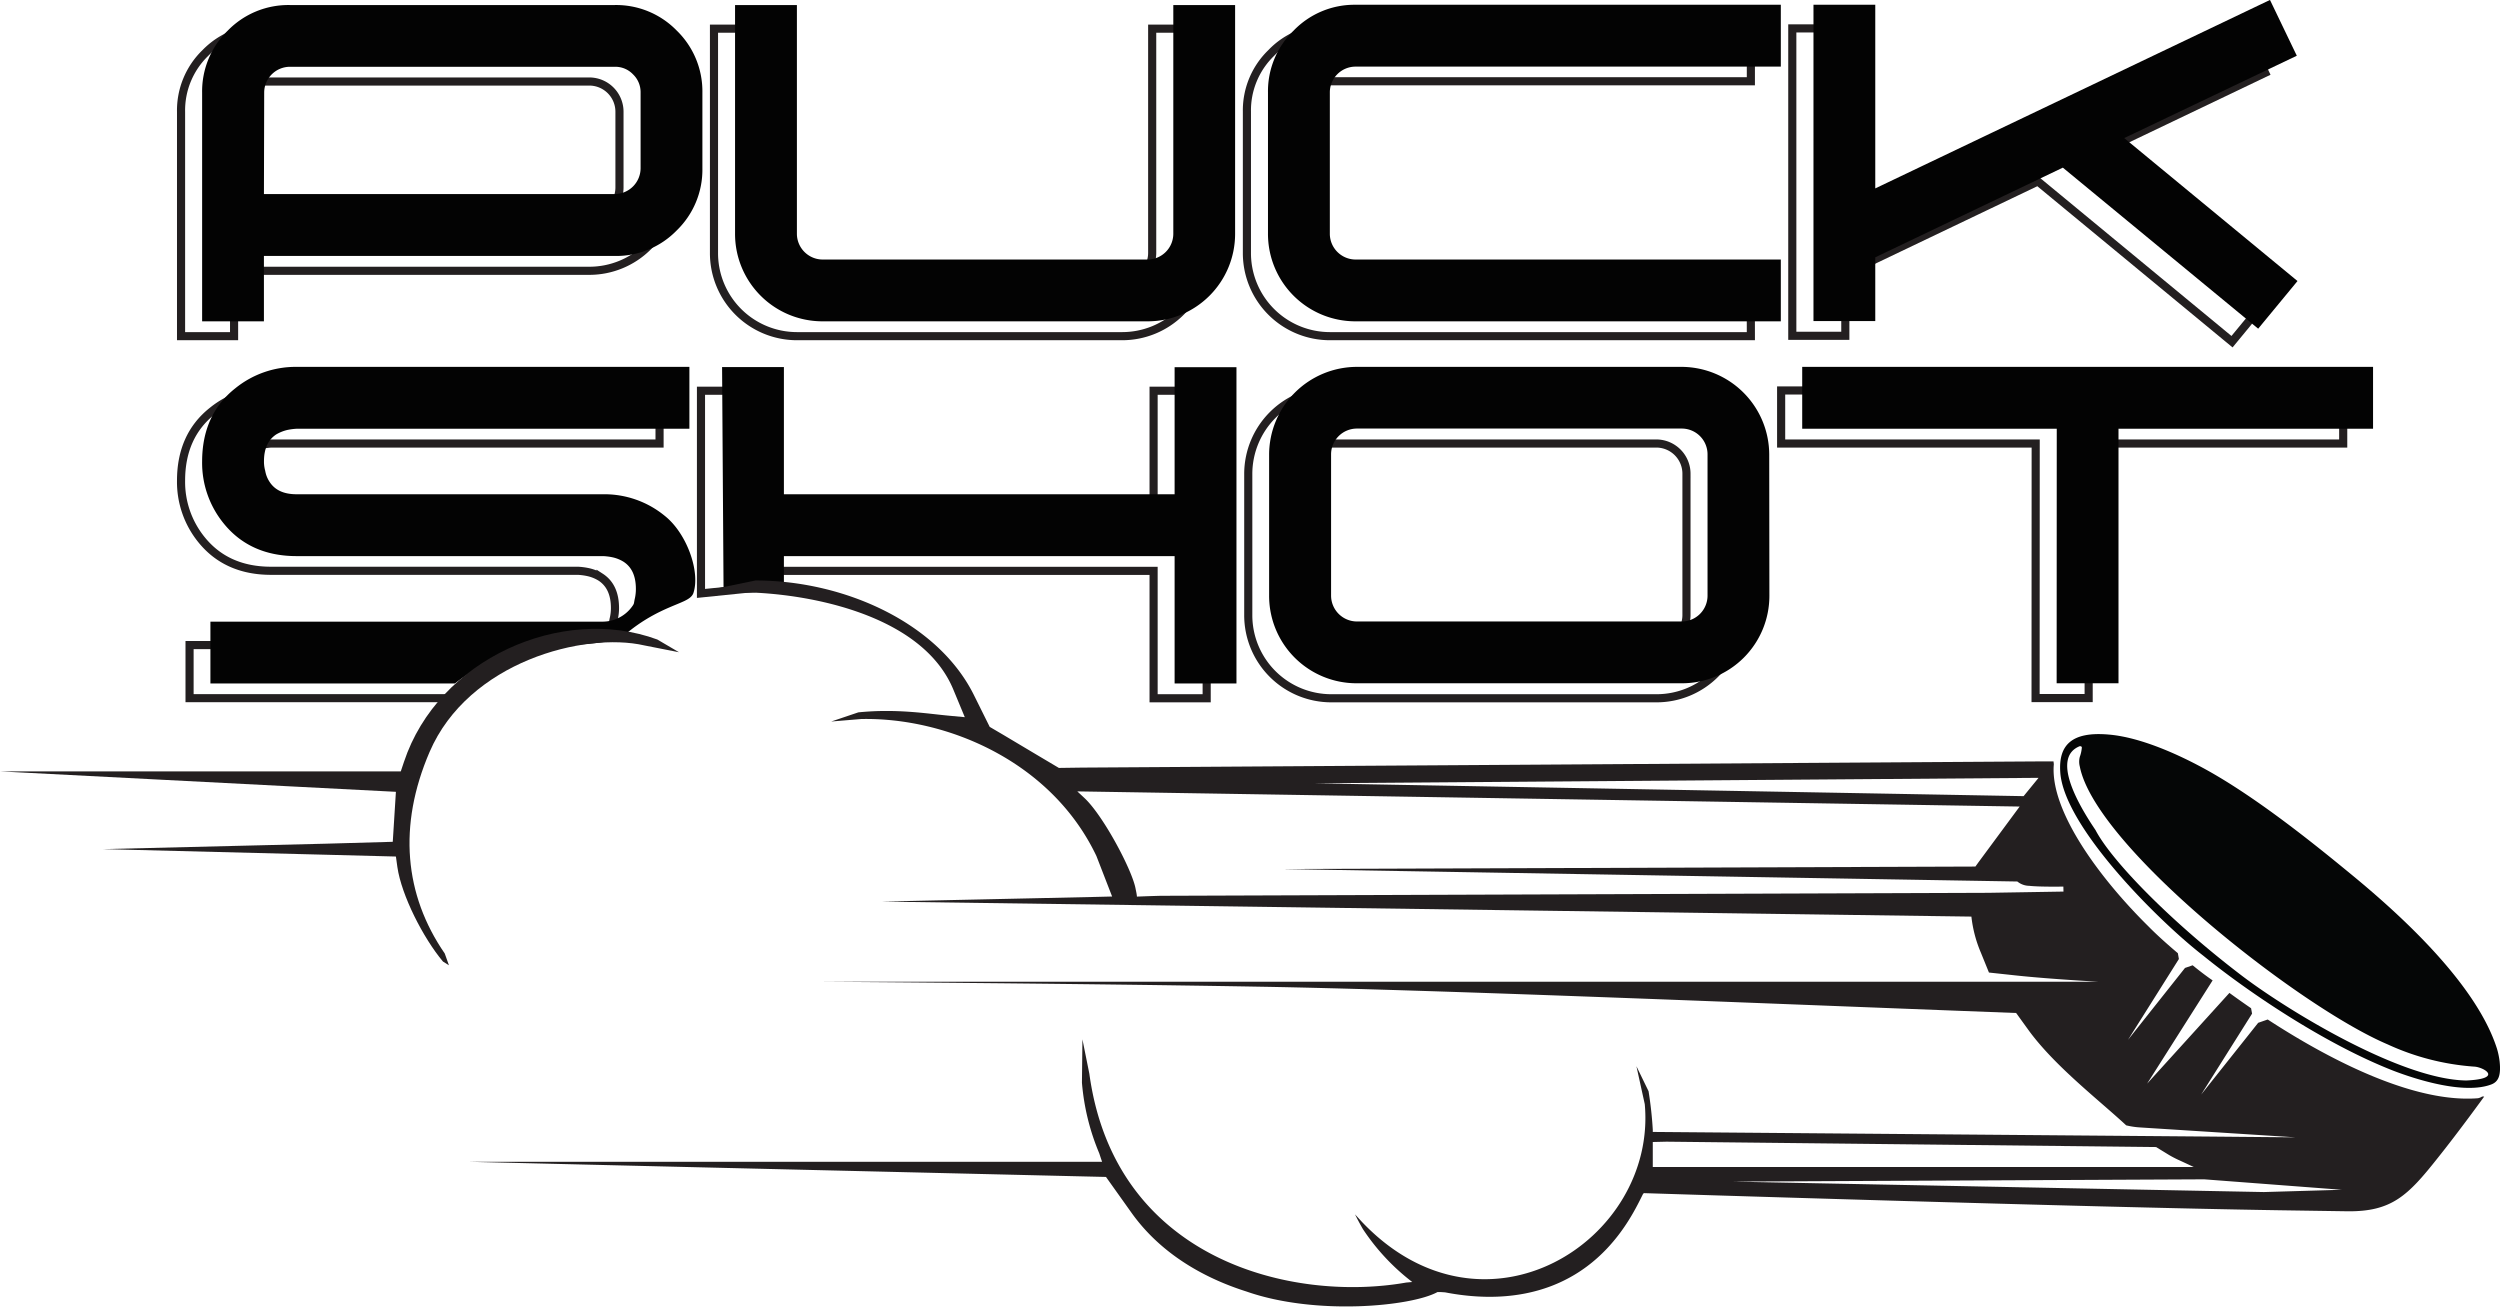 <svg xmlns="http://www.w3.org/2000/svg" viewBox="0 0 461.6 241.25"><defs><style>.cls-1{fill:none;stroke:#231f20;stroke-width:1.5px;}.cls-1,.cls-2{stroke-miterlimit:10;}.cls-2{fill:#030303;stroke:#030303;stroke-width:1.62px;}.cls-3{fill:#050606;}.cls-4{fill:#231f20;}</style></defs><g id="Layer_2" data-name="Layer 2"><g id="Layer_1-2" data-name="Layer 1"><path class="cls-1" d="M33.43,20.65A14.76,14.76,0,0,1,37.92,9.78,14.8,14.8,0,0,1,48.78,5.29h60a14.82,14.82,0,0,1,10.87,4.49,14.8,14.8,0,0,1,4.49,10.87v14A15.33,15.33,0,0,1,108.82,50H43.22V62.07H33.43Zm9.79,19.53h65.6a5.57,5.57,0,0,0,5.56-5.56v-14a5.58,5.58,0,0,0-5.56-5.57h-60a5.58,5.58,0,0,0-5.56,5.57Z"/><path class="cls-1" d="M141.62,46.71a5.58,5.58,0,0,0,5.56,5.56h60a5.58,5.58,0,0,0,5.56-5.56V5.29h9.79V46.71a15.33,15.33,0,0,1-15.35,15.36h-60a15.33,15.33,0,0,1-15.35-15.36V5.29h9.79Z"/><path class="cls-1" d="M323.28,62.07h-77.7a15.33,15.33,0,0,1-15.35-15.36V20.59a14.75,14.75,0,0,1,4.49-10.81,14.69,14.69,0,0,1,10.86-4.54h77.7V15h-77.7A5.6,5.6,0,0,0,240,20.59V46.71a5.58,5.58,0,0,0,5.56,5.56h77.7Z"/><path class="cls-1" d="M386,28.86l32.34,26.68-6.22,7.55L376.28,33.5l-35.56,17V62h-9.79V5.24h9.79V39.62L414,4.63l4.23,8.82Z"/><path class="cls-1" d="M121.78,81.89H50.11a13,13,0,0,0-1.94.26,8,8,0,0,0-2.3.92c-1.76,1.16-2.65,3-2.65,5.66a7.21,7.21,0,0,0,.26,1.94,6,6,0,0,0,.91,2.3c1.16,1.76,3,2.65,5.67,2.65h56.62a16.83,16.83,0,0,1,10.82,3.77c3.87,3.06,11,9.21,5.81,11.07-3,1.08-6.8,5.55-11,6-7.47.84-20,3.71-28.64,12.45H35v-9.8H99.68c2.62,0,9.8-3,12.66-2.65.78.09.77-1.41,1-2.29a8.55,8.55,0,0,0,.21-1.89q0-4-2.66-5.72a7.41,7.41,0,0,0-2.24-.91,11.73,11.73,0,0,0-1.94-.26H50.06q-8.27,0-12.91-5.81a16.94,16.94,0,0,1-3.72-10.82q0-8.31,5.81-12.9A16.9,16.9,0,0,1,50.06,72.1h71.72Z"/><path class="cls-1" d="M213,72.15h9.8v56.78H213V105.41H139.23v3.16l-9.8,1V72.15h9.8V95.62H213Z"/><path class="cls-1" d="M321.18,113.57a15.31,15.31,0,0,1-15.35,15.36h-60a15.33,15.33,0,0,1-15.35-15.36V87.45A15.42,15.42,0,0,1,245.79,72.1h60a15.4,15.4,0,0,1,15.35,15.35Zm-9.79-26.12a5.58,5.58,0,0,0-5.56-5.56h-60a5.58,5.58,0,0,0-5.56,5.56v26.12a5.57,5.57,0,0,0,5.56,5.56h60a5.57,5.57,0,0,0,5.56-5.56Z"/><path class="cls-1" d="M375.87,81.89h-47V72.1H432.65v9.79h-47v47h-9.8Z"/><path class="cls-2" d="M38.13,17.1A14.83,14.83,0,0,1,42.62,6.23,14.8,14.8,0,0,1,53.48,1.74h60.05a14.8,14.8,0,0,1,10.86,4.49,14.83,14.83,0,0,1,4.49,10.87v14a14.8,14.8,0,0,1-4.49,10.86,14.76,14.76,0,0,1-10.86,4.49H47.92V58.52H38.13Zm9.79,19.54h65.61a5.6,5.6,0,0,0,5.56-5.56v-14a5.36,5.36,0,0,0-1.64-3.93,5.32,5.32,0,0,0-3.92-1.63h-60a5.58,5.58,0,0,0-5.56,5.56Z"/><path class="cls-2" d="M146.33,43.17a5.58,5.58,0,0,0,5.56,5.56h60a5.58,5.58,0,0,0,5.56-5.56V1.74h9.79V43.17a15.33,15.33,0,0,1-15.35,15.35h-60a15.33,15.33,0,0,1-15.36-15.35V1.74h9.8Z"/><path class="cls-2" d="M328,58.52H250.29a15.33,15.33,0,0,1-15.36-15.35V17.05a14.77,14.77,0,0,1,4.49-10.82,14.77,14.77,0,0,1,10.87-4.54H328v9.8H250.29a5.57,5.57,0,0,0-5.56,5.56V43.17a5.58,5.58,0,0,0,5.56,5.56H328Z"/><path class="cls-2" d="M390.72,25.31,423.07,52l-6.23,7.55L381,30l-35.56,17V58.47h-9.79V1.69h9.79V36.07l73.31-35L423,9.91Z"/><path class="cls-2" d="M126.48,78.35H54.81a12,12,0,0,0-1.94.25,8.2,8.2,0,0,0-2.29.92q-2.65,1.74-2.65,5.66a7.21,7.21,0,0,0,.25,1.94,6.07,6.07,0,0,0,.92,2.3q1.73,2.65,5.66,2.65h56.63a16.74,16.74,0,0,1,10.81,3.78c3.88,3.06,6.23,9.79,5.07,13.37-.48,1.49-5.86,1.84-12.29,7.25-3.78,3.18-19.36-.36-31.25,8.91H39.66v-9.79h71.73a7.54,7.54,0,0,0,6.1-3.3c.44-.65.32-.77.53-1.65a9,9,0,0,0,.2-1.89c0-2.65-.88-4.56-2.65-5.71a7.34,7.34,0,0,0-2.25-.92,11.59,11.59,0,0,0-1.93-.25H54.76q-8.26,0-12.9-5.82a16.89,16.89,0,0,1-3.73-10.82q0-8.31,5.82-12.9a16.86,16.86,0,0,1,10.81-3.78h71.72Z"/><path class="cls-2" d="M217.69,68.61h9.8v56.77h-9.8V101.87H143.93v5.91l-9.53,0-.26-39.2h9.79V92.07h73.76Z"/><path class="cls-2" d="M325.89,110a15.33,15.33,0,0,1-15.36,15.35h-60A15.33,15.33,0,0,1,235.14,110V83.91A15.42,15.42,0,0,1,250.5,68.55h60a15.42,15.42,0,0,1,15.36,15.36Zm-9.8-26.12a5.57,5.57,0,0,0-5.56-5.56h-60a5.58,5.58,0,0,0-5.57,5.56V110a5.6,5.6,0,0,0,5.57,5.56h60a5.58,5.58,0,0,0,5.56-5.56Z"/><path class="cls-2" d="M380.57,78.35h-47v-9.8H437.35v9.8h-47v47h-9.8Z"/><path class="cls-3" d="M389.47,135.64c6.82.61,15.06,4.81,19.42,7.35,9.51,5.54,20,14.14,25.72,18.85,9.06,7.48,22.68,20,26.43,31.79a14.12,14.12,0,0,1,.49,2.35c.28,2.62-.23,3.75-1.53,4.25-4.91,1.87-13.57-.8-18.06-2.52-12.82-5-27.07-14.71-35.1-21.23-8.21-6.35-25.74-23.78-26.43-33.87C380.06,137.6,382.47,135,389.47,135.64Zm67.35,61.3a45.86,45.86,0,0,1-16-4.12c-16.44-7-53.92-36.57-56.8-51.27a3.56,3.56,0,0,1,0-1.82,6.42,6.42,0,0,0,.37-1.73c0-.17-.27-.28-.47-.19-4.92,2.08-.7,10,3,15.46,3,5.74,14,17,27.17,27,8.4,6.35,29.25,19.09,41.29,19.23C462.38,199.19,458.53,197,456.82,196.94Z"/><path class="cls-4" d="M121.37,118.08l4,2.35-6.4-1.26c-11.05-2.54-32.49,3-39.66,19.69-5.84,13.59-4.66,26.36,2.81,37.2l.77,2.17-1.1-.69c-3.65-4.35-7.66-12.21-8.42-17.45l-.27-1.94-14.43-.37-39.67-1,41.1-1,12.42-.35.58-9.23L0,142.43H74s.37-1.12.59-1.76C80.9,121.67,103.73,111.58,121.37,118.08Z"/><path class="cls-4" d="M404.85,178.23l-1.41.49L392.91,192l9.4-14.93-.19-1.07c-2.14-1.81-4-3.49-5.48-5-8.65-8.53-18.21-21.18-17.42-29.91-.06-.48-.06-.51-.06-.51h-1.72l-177.67,1.15-4.26.06-4.31-2.56-5.94-3.54-2.52-1.48-2.94-5.92c-6.58-13.22-23.8-21.11-40.3-21.11L129,109.35l10.62.09c11.84.6,31,4.73,36.42,17.92l2.1,5.06-3.08-.29c-3.87-.36-9.53-1.31-16.58-.6l-5,1.69,5.52-.46c15.81-.33,35.13,7.82,43.44,25.29l2.9,7.48-3.22.08-39.37.86L364,169.24a23.47,23.47,0,0,0,1.75,6.66l1.49,3.67,5.19.56c6,.64,15.06,1.14,15.06,1.14H151.66s45.65.29,81.38.92c30.14.53,83.72,2.72,128,4.42l11.22.43,2.24,3.1c4.6,6.36,12.29,12.38,17.38,17,.67.61.69.64.69.64a14.33,14.33,0,0,0,2.58.39L423.87,210l-15.38-.14L305.17,209l0-.4a70.66,70.66,0,0,0-.78-7.12l-2.24-4.61,1.54,7c2.29,25.16-29.58,45.59-52.25,21.71l-1.25-1.36s.61,1.26,1.47,2.74a40.32,40.32,0,0,0,9.1,9.75l-1.12.1c-20.79,3.67-53.75-3.89-58.5-38.54l-1.28-6.37-.09,8a42.43,42.43,0,0,0,3.2,13.06c.22.68.52,1.56.52,1.56H86.77l51.54,1.23,60.35,1.43,5.55.13,4.7,6.6c5.14,7.22,12.83,11.9,21.28,14.57,12.78,4.46,30.4,2.73,35.22.09l.66,0,.75.05c13.22,2.56,27-.37,35.18-15.5.46-.84.9-1.72,1.35-2.63a1.54,1.54,0,0,1,.17-.19s82.09,2.62,117.2,3.16l12.62.19c8.29.12,11.28-2.92,16.77-9.85,4-5,8.58-11.34,8.58-11.34h-.39a1.9,1.9,0,0,1-.79.32c-11.22.88-26.11-6.27-38.8-14.54l-1.76.61-10.53,13.25,9.4-14.94-.18-1c-1.37-.94-2.71-1.89-4-2.83l-15.2,16.76,12.1-19.07C407.25,180.14,406,179.17,404.85,178.23Zm27.53,41.45L418,220.1l-98.21-1.93,87.2-.42Zm-34.28-7.89,2.43,1.49a20.66,20.66,0,0,0,2.11,1.07l2.43,1.13h-99.9v-4.62l2.54-.06,79.45.87ZM381,164.62l-13.87.23-152.84.55c-2.54.07-4.37.15-4.37.15s0-.34-.23-1.37c-.55-3.35-5.87-13.39-9.35-16.73-.81-.77-1.43-1.33-1.43-1.33l174,2.8-7.64,10.34-.53.74-128,.46,135.74,2.3a3.56,3.56,0,0,0,2.21.8c2,.22,6.29.14,6.29.14Zm-4.6-21L373.64,147l-130.93-2.37Z"/></g></g></svg>